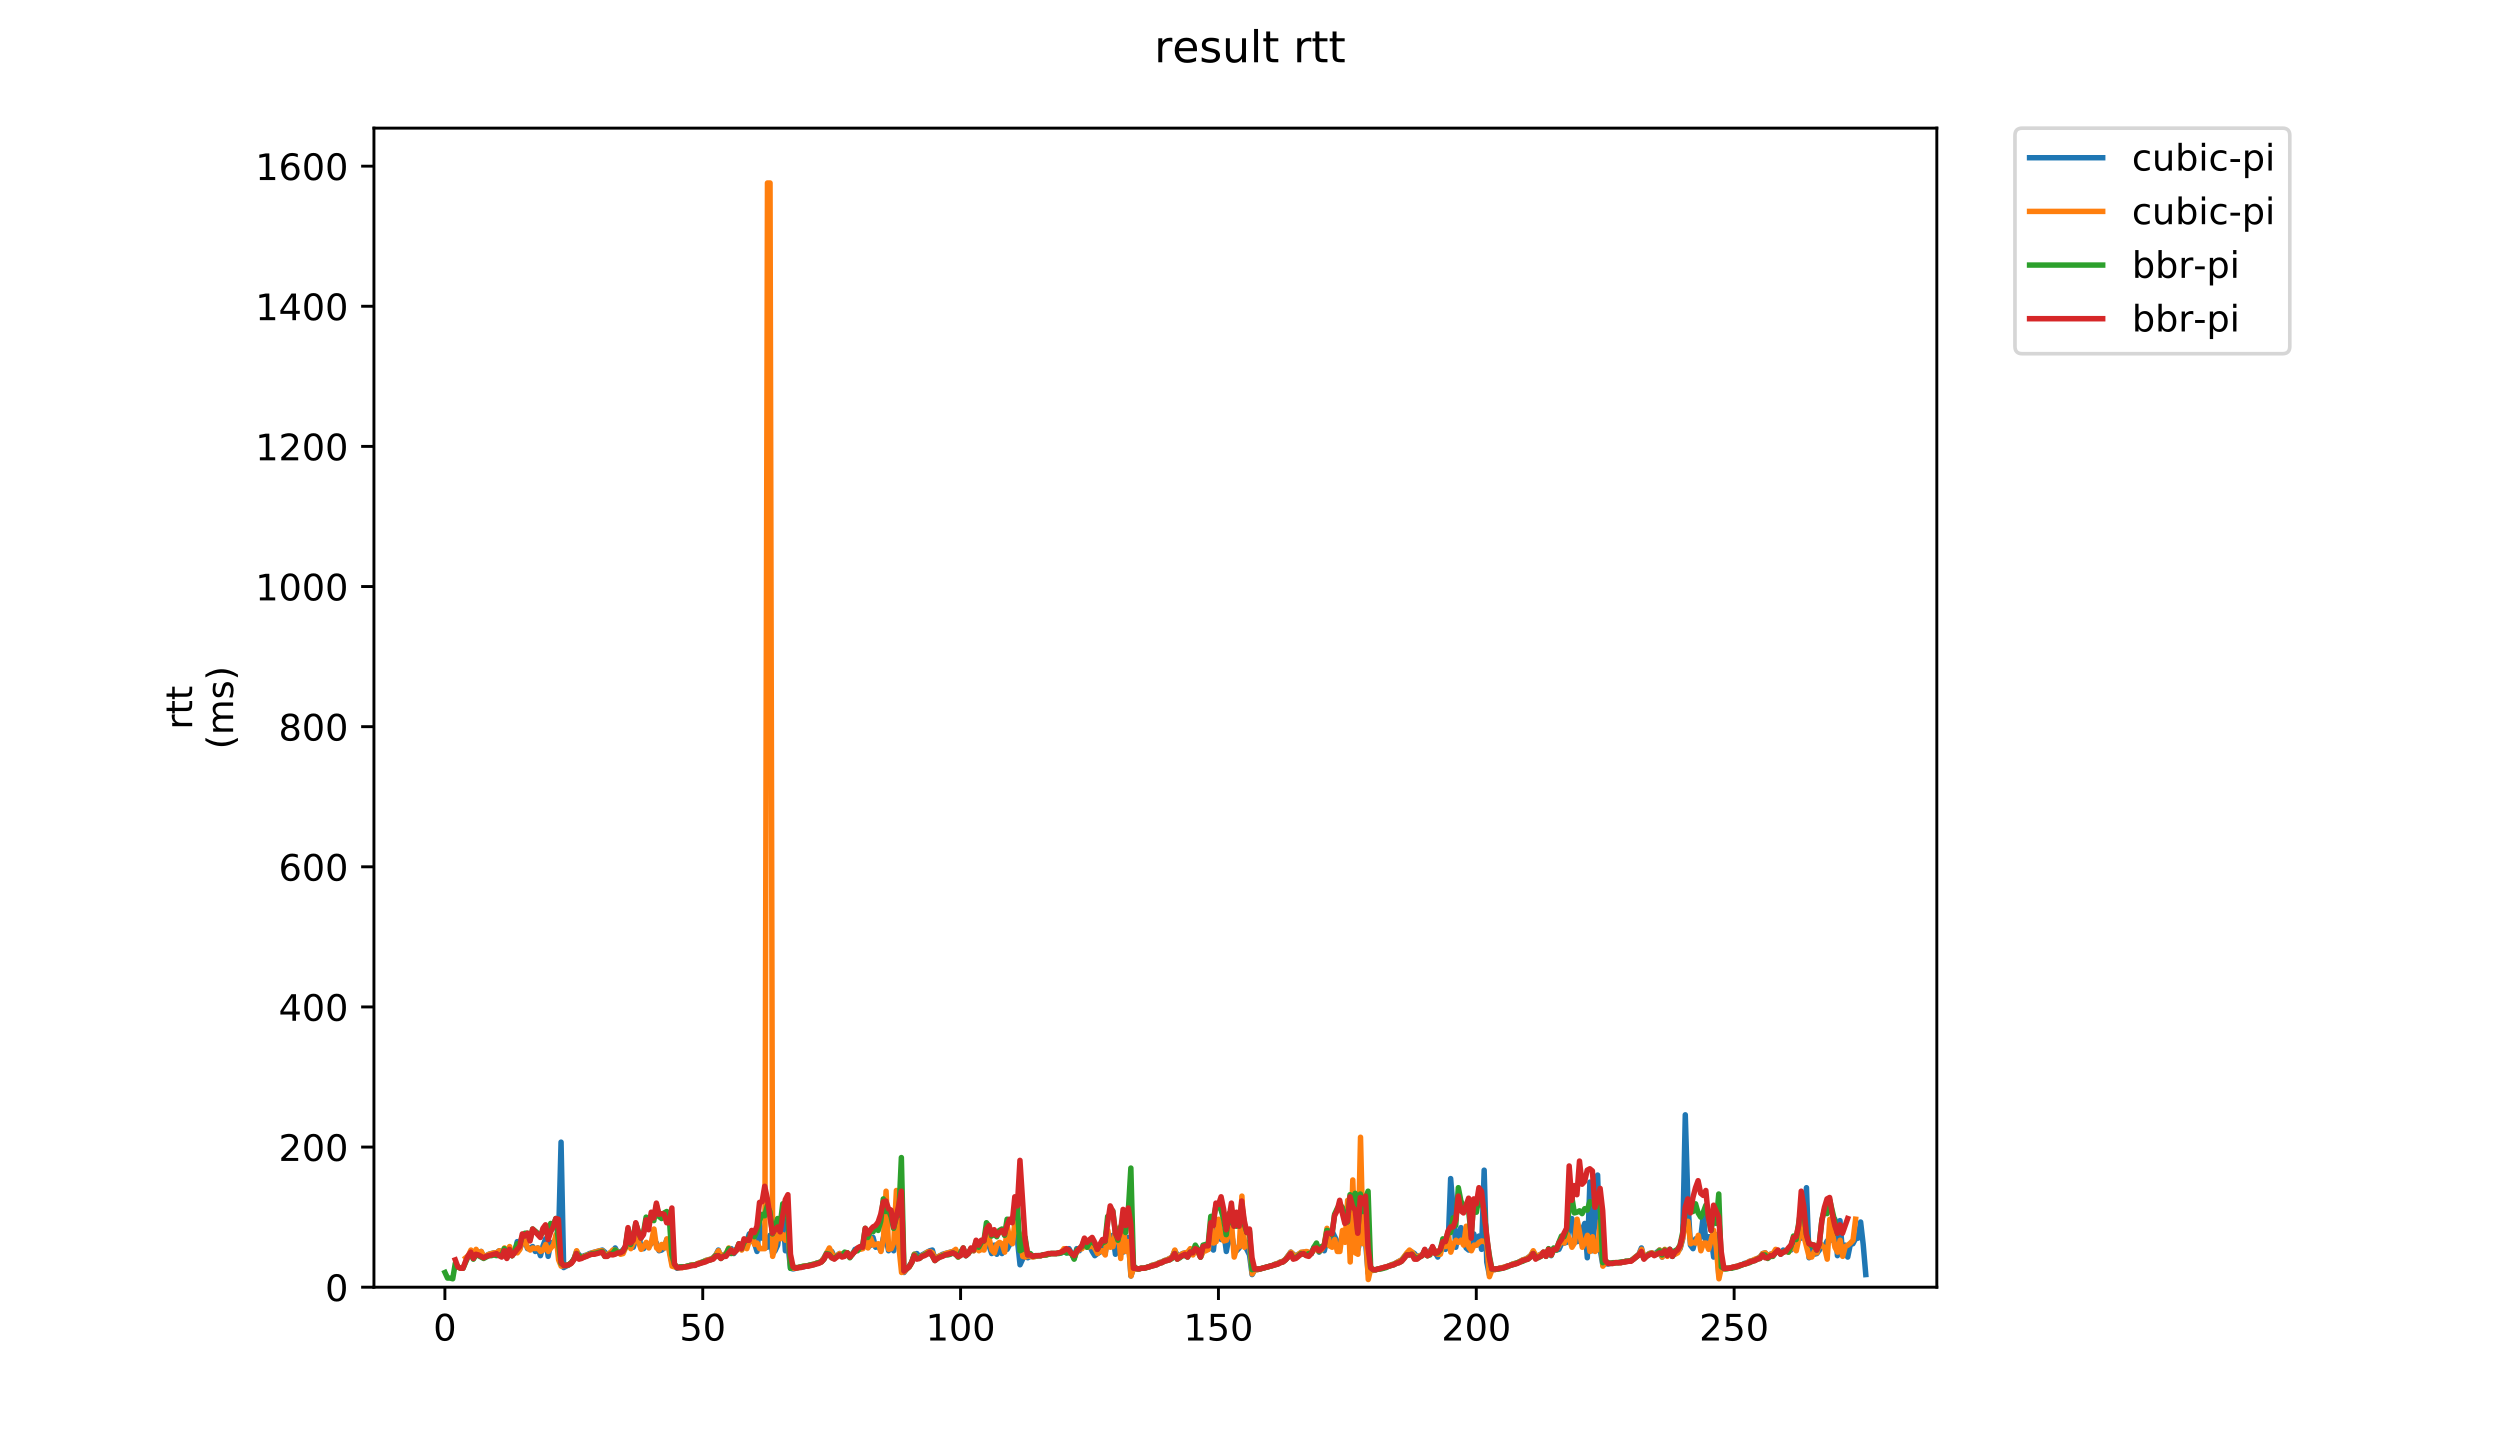 <?xml version="1.0" encoding="utf-8" standalone="no"?>
<!DOCTYPE svg PUBLIC "-//W3C//DTD SVG 1.1//EN"
  "http://www.w3.org/Graphics/SVG/1.1/DTD/svg11.dtd">
<!-- Created with matplotlib (https://matplotlib.org/) -->
<svg height="396pt" version="1.1" viewBox="0 0 684 396" width="684pt" xmlns="http://www.w3.org/2000/svg" xmlns:xlink="http://www.w3.org/1999/xlink">
 <defs>
  <style type="text/css">
*{stroke-linecap:butt;stroke-linejoin:round;}
  </style>
 </defs>
 <g id="figure_1">
  <g id="patch_1">
   <path d="M 0 396 
L 684 396 
L 684 0 
L 0 0 
z
" style="fill:#ffffff;"/>
  </g>
  <g id="axes_1">
   <g id="patch_2">
    <path d="M 102.309 352.174 
L 529.913 352.174 
L 529.913 35.062 
L 102.309 35.062 
z
" style="fill:#ffffff;"/>
   </g>
   <g id="matplotlib.axis_1">
    <g id="xtick_1">
     <g id="line2d_1">
      <defs>
       <path d="M 0 0 
L 0 3.5 
" id="mbb5530db50" style="stroke:#000000;stroke-width:0.8;"/>
      </defs>
      <g>
       <use style="stroke:#000000;stroke-width:0.8;" x="121.722" xlink:href="#mbb5530db50" y="352.174"/>
      </g>
     </g>
     <g id="text_1">
      <!-- 0 -->
      <defs>
       <path d="M 31.781 66.406 
Q 24.172 66.406 20.328 58.906 
Q 16.5 51.422 16.5 36.375 
Q 16.5 21.391 20.328 13.891 
Q 24.172 6.391 31.781 6.391 
Q 39.453 6.391 43.281 13.891 
Q 47.125 21.391 47.125 36.375 
Q 47.125 51.422 43.281 58.906 
Q 39.453 66.406 31.781 66.406 
z
M 31.781 74.219 
Q 44.047 74.219 50.516 64.516 
Q 56.984 54.828 56.984 36.375 
Q 56.984 17.969 50.516 8.266 
Q 44.047 -1.422 31.781 -1.422 
Q 19.531 -1.422 13.062 8.266 
Q 6.594 17.969 6.594 36.375 
Q 6.594 54.828 13.062 64.516 
Q 19.531 74.219 31.781 74.219 
z
" id="DejaVuSans-48"/>
      </defs>
      <g transform="translate(118.54 366.773)scale(0.1 -0.1)">
       <use xlink:href="#DejaVuSans-48"/>
      </g>
     </g>
    </g>
    <g id="xtick_2">
     <g id="line2d_2">
      <g>
       <use style="stroke:#000000;stroke-width:0.8;" x="192.269" xlink:href="#mbb5530db50" y="352.174"/>
      </g>
     </g>
     <g id="text_2">
      <!-- 50 -->
      <defs>
       <path d="M 10.797 72.906 
L 49.516 72.906 
L 49.516 64.594 
L 19.828 64.594 
L 19.828 46.734 
Q 21.969 47.469 24.109 47.828 
Q 26.266 48.188 28.422 48.188 
Q 40.625 48.188 47.75 41.5 
Q 54.891 34.812 54.891 23.391 
Q 54.891 11.625 47.562 5.094 
Q 40.234 -1.422 26.906 -1.422 
Q 22.312 -1.422 17.547 -0.641 
Q 12.797 0.141 7.719 1.703 
L 7.719 11.625 
Q 12.109 9.234 16.797 8.062 
Q 21.484 6.891 26.703 6.891 
Q 35.156 6.891 40.078 11.328 
Q 45.016 15.766 45.016 23.391 
Q 45.016 31 40.078 35.438 
Q 35.156 39.891 26.703 39.891 
Q 22.75 39.891 18.812 39.016 
Q 14.891 38.141 10.797 36.281 
z
" id="DejaVuSans-53"/>
      </defs>
      <g transform="translate(185.907 366.773)scale(0.1 -0.1)">
       <use xlink:href="#DejaVuSans-53"/>
       <use x="63.623" xlink:href="#DejaVuSans-48"/>
      </g>
     </g>
    </g>
    <g id="xtick_3">
     <g id="line2d_3">
      <g>
       <use style="stroke:#000000;stroke-width:0.8;" x="262.817" xlink:href="#mbb5530db50" y="352.174"/>
      </g>
     </g>
     <g id="text_3">
      <!-- 100 -->
      <defs>
       <path d="M 12.406 8.297 
L 28.516 8.297 
L 28.516 63.922 
L 10.984 60.406 
L 10.984 69.391 
L 28.422 72.906 
L 38.281 72.906 
L 38.281 8.297 
L 54.391 8.297 
L 54.391 0 
L 12.406 0 
z
" id="DejaVuSans-49"/>
      </defs>
      <g transform="translate(253.273 366.773)scale(0.1 -0.1)">
       <use xlink:href="#DejaVuSans-49"/>
       <use x="63.623" xlink:href="#DejaVuSans-48"/>
       <use x="127.246" xlink:href="#DejaVuSans-48"/>
      </g>
     </g>
    </g>
    <g id="xtick_4">
     <g id="line2d_4">
      <g>
       <use style="stroke:#000000;stroke-width:0.8;" x="333.364" xlink:href="#mbb5530db50" y="352.174"/>
      </g>
     </g>
     <g id="text_4">
      <!-- 150 -->
      <g transform="translate(323.82 366.773)scale(0.1 -0.1)">
       <use xlink:href="#DejaVuSans-49"/>
       <use x="63.623" xlink:href="#DejaVuSans-53"/>
       <use x="127.246" xlink:href="#DejaVuSans-48"/>
      </g>
     </g>
    </g>
    <g id="xtick_5">
     <g id="line2d_5">
      <g>
       <use style="stroke:#000000;stroke-width:0.8;" x="403.912" xlink:href="#mbb5530db50" y="352.174"/>
      </g>
     </g>
     <g id="text_5">
      <!-- 200 -->
      <defs>
       <path d="M 19.188 8.297 
L 53.609 8.297 
L 53.609 0 
L 7.328 0 
L 7.328 8.297 
Q 12.938 14.109 22.625 23.891 
Q 32.328 33.688 34.812 36.531 
Q 39.547 41.844 41.422 45.531 
Q 43.312 49.219 43.312 52.781 
Q 43.312 58.594 39.234 62.25 
Q 35.156 65.922 28.609 65.922 
Q 23.969 65.922 18.812 64.312 
Q 13.672 62.703 7.812 59.422 
L 7.812 69.391 
Q 13.766 71.781 18.938 73 
Q 24.125 74.219 28.422 74.219 
Q 39.75 74.219 46.484 68.547 
Q 53.219 62.891 53.219 53.422 
Q 53.219 48.922 51.531 44.891 
Q 49.859 40.875 45.406 35.406 
Q 44.188 33.984 37.641 27.219 
Q 31.109 20.453 19.188 8.297 
z
" id="DejaVuSans-50"/>
      </defs>
      <g transform="translate(394.368 366.773)scale(0.1 -0.1)">
       <use xlink:href="#DejaVuSans-50"/>
       <use x="63.623" xlink:href="#DejaVuSans-48"/>
       <use x="127.246" xlink:href="#DejaVuSans-48"/>
      </g>
     </g>
    </g>
    <g id="xtick_6">
     <g id="line2d_6">
      <g>
       <use style="stroke:#000000;stroke-width:0.8;" x="474.459" xlink:href="#mbb5530db50" y="352.174"/>
      </g>
     </g>
     <g id="text_6">
      <!-- 250 -->
      <g transform="translate(464.915 366.773)scale(0.1 -0.1)">
       <use xlink:href="#DejaVuSans-50"/>
       <use x="63.623" xlink:href="#DejaVuSans-53"/>
       <use x="127.246" xlink:href="#DejaVuSans-48"/>
      </g>
     </g>
    </g>
   </g>
   <g id="matplotlib.axis_2">
    <g id="ytick_1">
     <g id="line2d_7">
      <defs>
       <path d="M 0 0 
L -3.5 0 
" id="mdbb4b17135" style="stroke:#000000;stroke-width:0.8;"/>
      </defs>
      <g>
       <use style="stroke:#000000;stroke-width:0.8;" x="102.309" xlink:href="#mdbb4b17135" y="352.174"/>
      </g>
     </g>
     <g id="text_7">
      <!-- 0 -->
      <g transform="translate(88.947 355.973)scale(0.1 -0.1)">
       <use xlink:href="#DejaVuSans-48"/>
      </g>
     </g>
    </g>
    <g id="ytick_2">
     <g id="line2d_8">
      <g>
       <use style="stroke:#000000;stroke-width:0.8;" x="102.309" xlink:href="#mdbb4b17135" y="313.835"/>
      </g>
     </g>
     <g id="text_8">
      <!-- 200 -->
      <g transform="translate(76.222 317.634)scale(0.1 -0.1)">
       <use xlink:href="#DejaVuSans-50"/>
       <use x="63.623" xlink:href="#DejaVuSans-48"/>
       <use x="127.246" xlink:href="#DejaVuSans-48"/>
      </g>
     </g>
    </g>
    <g id="ytick_3">
     <g id="line2d_9">
      <g>
       <use style="stroke:#000000;stroke-width:0.8;" x="102.309" xlink:href="#mdbb4b17135" y="275.496"/>
      </g>
     </g>
     <g id="text_9">
      <!-- 400 -->
      <defs>
       <path d="M 37.797 64.312 
L 12.891 25.391 
L 37.797 25.391 
z
M 35.203 72.906 
L 47.609 72.906 
L 47.609 25.391 
L 58.016 25.391 
L 58.016 17.188 
L 47.609 17.188 
L 47.609 0 
L 37.797 0 
L 37.797 17.188 
L 4.891 17.188 
L 4.891 26.703 
z
" id="DejaVuSans-52"/>
      </defs>
      <g transform="translate(76.222 279.295)scale(0.1 -0.1)">
       <use xlink:href="#DejaVuSans-52"/>
       <use x="63.623" xlink:href="#DejaVuSans-48"/>
       <use x="127.246" xlink:href="#DejaVuSans-48"/>
      </g>
     </g>
    </g>
    <g id="ytick_4">
     <g id="line2d_10">
      <g>
       <use style="stroke:#000000;stroke-width:0.8;" x="102.309" xlink:href="#mdbb4b17135" y="237.157"/>
      </g>
     </g>
     <g id="text_10">
      <!-- 600 -->
      <defs>
       <path d="M 33.016 40.375 
Q 26.375 40.375 22.484 35.828 
Q 18.609 31.297 18.609 23.391 
Q 18.609 15.531 22.484 10.953 
Q 26.375 6.391 33.016 6.391 
Q 39.656 6.391 43.531 10.953 
Q 47.406 15.531 47.406 23.391 
Q 47.406 31.297 43.531 35.828 
Q 39.656 40.375 33.016 40.375 
z
M 52.594 71.297 
L 52.594 62.312 
Q 48.875 64.062 45.094 64.984 
Q 41.312 65.922 37.594 65.922 
Q 27.828 65.922 22.672 59.328 
Q 17.531 52.734 16.797 39.406 
Q 19.672 43.656 24.016 45.922 
Q 28.375 48.188 33.594 48.188 
Q 44.578 48.188 50.953 41.516 
Q 57.328 34.859 57.328 23.391 
Q 57.328 12.156 50.688 5.359 
Q 44.047 -1.422 33.016 -1.422 
Q 20.359 -1.422 13.672 8.266 
Q 6.984 17.969 6.984 36.375 
Q 6.984 53.656 15.188 63.938 
Q 23.391 74.219 37.203 74.219 
Q 40.922 74.219 44.703 73.484 
Q 48.484 72.75 52.594 71.297 
z
" id="DejaVuSans-54"/>
      </defs>
      <g transform="translate(76.222 240.956)scale(0.1 -0.1)">
       <use xlink:href="#DejaVuSans-54"/>
       <use x="63.623" xlink:href="#DejaVuSans-48"/>
       <use x="127.246" xlink:href="#DejaVuSans-48"/>
      </g>
     </g>
    </g>
    <g id="ytick_5">
     <g id="line2d_11">
      <g>
       <use style="stroke:#000000;stroke-width:0.8;" x="102.309" xlink:href="#mdbb4b17135" y="198.818"/>
      </g>
     </g>
     <g id="text_11">
      <!-- 800 -->
      <defs>
       <path d="M 31.781 34.625 
Q 24.75 34.625 20.719 30.859 
Q 16.703 27.094 16.703 20.516 
Q 16.703 13.922 20.719 10.156 
Q 24.75 6.391 31.781 6.391 
Q 38.812 6.391 42.859 10.172 
Q 46.922 13.969 46.922 20.516 
Q 46.922 27.094 42.891 30.859 
Q 38.875 34.625 31.781 34.625 
z
M 21.922 38.812 
Q 15.578 40.375 12.031 44.719 
Q 8.5 49.078 8.5 55.328 
Q 8.5 64.062 14.719 69.141 
Q 20.953 74.219 31.781 74.219 
Q 42.672 74.219 48.875 69.141 
Q 55.078 64.062 55.078 55.328 
Q 55.078 49.078 51.531 44.719 
Q 48 40.375 41.703 38.812 
Q 48.828 37.156 52.797 32.312 
Q 56.781 27.484 56.781 20.516 
Q 56.781 9.906 50.312 4.234 
Q 43.844 -1.422 31.781 -1.422 
Q 19.734 -1.422 13.25 4.234 
Q 6.781 9.906 6.781 20.516 
Q 6.781 27.484 10.781 32.312 
Q 14.797 37.156 21.922 38.812 
z
M 18.312 54.391 
Q 18.312 48.734 21.844 45.562 
Q 25.391 42.391 31.781 42.391 
Q 38.141 42.391 41.719 45.562 
Q 45.312 48.734 45.312 54.391 
Q 45.312 60.062 41.719 63.234 
Q 38.141 66.406 31.781 66.406 
Q 25.391 66.406 21.844 63.234 
Q 18.312 60.062 18.312 54.391 
z
" id="DejaVuSans-56"/>
      </defs>
      <g transform="translate(76.222 202.617)scale(0.1 -0.1)">
       <use xlink:href="#DejaVuSans-56"/>
       <use x="63.623" xlink:href="#DejaVuSans-48"/>
       <use x="127.246" xlink:href="#DejaVuSans-48"/>
      </g>
     </g>
    </g>
    <g id="ytick_6">
     <g id="line2d_12">
      <g>
       <use style="stroke:#000000;stroke-width:0.8;" x="102.309" xlink:href="#mdbb4b17135" y="160.479"/>
      </g>
     </g>
     <g id="text_12">
      <!-- 1000 -->
      <g transform="translate(69.859 164.278)scale(0.1 -0.1)">
       <use xlink:href="#DejaVuSans-49"/>
       <use x="63.623" xlink:href="#DejaVuSans-48"/>
       <use x="127.246" xlink:href="#DejaVuSans-48"/>
       <use x="190.869" xlink:href="#DejaVuSans-48"/>
      </g>
     </g>
    </g>
    <g id="ytick_7">
     <g id="line2d_13">
      <g>
       <use style="stroke:#000000;stroke-width:0.8;" x="102.309" xlink:href="#mdbb4b17135" y="122.14"/>
      </g>
     </g>
     <g id="text_13">
      <!-- 1200 -->
      <g transform="translate(69.859 125.939)scale(0.1 -0.1)">
       <use xlink:href="#DejaVuSans-49"/>
       <use x="63.623" xlink:href="#DejaVuSans-50"/>
       <use x="127.246" xlink:href="#DejaVuSans-48"/>
       <use x="190.869" xlink:href="#DejaVuSans-48"/>
      </g>
     </g>
    </g>
    <g id="ytick_8">
     <g id="line2d_14">
      <g>
       <use style="stroke:#000000;stroke-width:0.8;" x="102.309" xlink:href="#mdbb4b17135" y="83.801"/>
      </g>
     </g>
     <g id="text_14">
      <!-- 1400 -->
      <g transform="translate(69.859 87.6)scale(0.1 -0.1)">
       <use xlink:href="#DejaVuSans-49"/>
       <use x="63.623" xlink:href="#DejaVuSans-52"/>
       <use x="127.246" xlink:href="#DejaVuSans-48"/>
       <use x="190.869" xlink:href="#DejaVuSans-48"/>
      </g>
     </g>
    </g>
    <g id="ytick_9">
     <g id="line2d_15">
      <g>
       <use style="stroke:#000000;stroke-width:0.8;" x="102.309" xlink:href="#mdbb4b17135" y="45.462"/>
      </g>
     </g>
     <g id="text_15">
      <!-- 1600 -->
      <g transform="translate(69.859 49.261)scale(0.1 -0.1)">
       <use xlink:href="#DejaVuSans-49"/>
       <use x="63.623" xlink:href="#DejaVuSans-54"/>
       <use x="127.246" xlink:href="#DejaVuSans-48"/>
       <use x="190.869" xlink:href="#DejaVuSans-48"/>
      </g>
     </g>
    </g>
    <g id="text_16">
     <!-- rtt -->
     <defs>
      <path d="M 41.109 46.297 
Q 39.594 47.172 37.812 47.578 
Q 36.031 48 33.891 48 
Q 26.266 48 22.188 43.047 
Q 18.109 38.094 18.109 28.812 
L 18.109 0 
L 9.078 0 
L 9.078 54.688 
L 18.109 54.688 
L 18.109 46.188 
Q 20.953 51.172 25.484 53.578 
Q 30.031 56 36.531 56 
Q 37.453 56 38.578 55.875 
Q 39.703 55.766 41.062 55.516 
z
" id="DejaVuSans-114"/>
      <path d="M 18.312 70.219 
L 18.312 54.688 
L 36.812 54.688 
L 36.812 47.703 
L 18.312 47.703 
L 18.312 18.016 
Q 18.312 11.328 20.141 9.422 
Q 21.969 7.516 27.594 7.516 
L 36.812 7.516 
L 36.812 0 
L 27.594 0 
Q 17.188 0 13.234 3.875 
Q 9.281 7.766 9.281 18.016 
L 9.281 47.703 
L 2.688 47.703 
L 2.688 54.688 
L 9.281 54.688 
L 9.281 70.219 
z
" id="DejaVuSans-116"/>
     </defs>
     <g transform="translate(52.582 199.594)rotate(-90)scale(0.1 -0.1)">
      <use xlink:href="#DejaVuSans-114"/>
      <use x="41.113" xlink:href="#DejaVuSans-116"/>
      <use x="80.322" xlink:href="#DejaVuSans-116"/>
     </g>
     <!-- (ms) -->
     <defs>
      <path d="M 31 75.875 
Q 24.469 64.656 21.281 53.656 
Q 18.109 42.672 18.109 31.391 
Q 18.109 20.125 21.312 9.062 
Q 24.516 -2 31 -13.188 
L 23.188 -13.188 
Q 15.875 -1.703 12.234 9.375 
Q 8.594 20.453 8.594 31.391 
Q 8.594 42.281 12.203 53.312 
Q 15.828 64.359 23.188 75.875 
z
" id="DejaVuSans-40"/>
      <path d="M 52 44.188 
Q 55.375 50.25 60.062 53.125 
Q 64.75 56 71.094 56 
Q 79.641 56 84.281 50.016 
Q 88.922 44.047 88.922 33.016 
L 88.922 0 
L 79.891 0 
L 79.891 32.719 
Q 79.891 40.578 77.094 44.375 
Q 74.312 48.188 68.609 48.188 
Q 61.625 48.188 57.562 43.547 
Q 53.516 38.922 53.516 30.906 
L 53.516 0 
L 44.484 0 
L 44.484 32.719 
Q 44.484 40.625 41.703 44.406 
Q 38.922 48.188 33.109 48.188 
Q 26.219 48.188 22.156 43.531 
Q 18.109 38.875 18.109 30.906 
L 18.109 0 
L 9.078 0 
L 9.078 54.688 
L 18.109 54.688 
L 18.109 46.188 
Q 21.188 51.219 25.484 53.609 
Q 29.781 56 35.688 56 
Q 41.656 56 45.828 52.969 
Q 50 49.953 52 44.188 
z
" id="DejaVuSans-109"/>
      <path d="M 44.281 53.078 
L 44.281 44.578 
Q 40.484 46.531 36.375 47.5 
Q 32.281 48.484 27.875 48.484 
Q 21.188 48.484 17.844 46.438 
Q 14.5 44.391 14.5 40.281 
Q 14.5 37.156 16.891 35.375 
Q 19.281 33.594 26.516 31.984 
L 29.594 31.297 
Q 39.156 29.25 43.188 25.516 
Q 47.219 21.781 47.219 15.094 
Q 47.219 7.469 41.188 3.016 
Q 35.156 -1.422 24.609 -1.422 
Q 20.219 -1.422 15.453 -0.562 
Q 10.688 0.297 5.422 2 
L 5.422 11.281 
Q 10.406 8.688 15.234 7.391 
Q 20.062 6.109 24.812 6.109 
Q 31.156 6.109 34.562 8.281 
Q 37.984 10.453 37.984 14.406 
Q 37.984 18.062 35.516 20.016 
Q 33.062 21.969 24.703 23.781 
L 21.578 24.516 
Q 13.234 26.266 9.516 29.906 
Q 5.812 33.547 5.812 39.891 
Q 5.812 47.609 11.281 51.797 
Q 16.75 56 26.812 56 
Q 31.781 56 36.172 55.266 
Q 40.578 54.547 44.281 53.078 
z
" id="DejaVuSans-115"/>
      <path d="M 8.016 75.875 
L 15.828 75.875 
Q 23.141 64.359 26.781 53.312 
Q 30.422 42.281 30.422 31.391 
Q 30.422 20.453 26.781 9.375 
Q 23.141 -1.703 15.828 -13.188 
L 8.016 -13.188 
Q 14.5 -2 17.703 9.062 
Q 20.906 20.125 20.906 31.391 
Q 20.906 42.672 17.703 53.656 
Q 14.5 64.656 8.016 75.875 
z
" id="DejaVuSans-41"/>
     </defs>
     <g transform="translate(63.779 204.995)rotate(-90)scale(0.1 -0.1)">
      <use xlink:href="#DejaVuSans-40"/>
      <use x="39.014" xlink:href="#DejaVuSans-109"/>
      <use x="136.426" xlink:href="#DejaVuSans-115"/>
      <use x="188.525" xlink:href="#DejaVuSans-41"/>
     </g>
    </g>
   </g>
   <g id="line2d_16">
    <path clip-path="url(#pcac7760ddf)" d="M 130.225 342.589 
L 130.931 343.164 
L 131.636 342.398 
L 132.342 343.931 
L 133.753 343.164 
L 135.164 342.781 
L 135.869 342.781 
L 136.575 342.206 
L 137.28 343.548 
L 137.986 341.823 
L 138.691 344.123 
L 139.397 341.823 
L 140.102 343.548 
L 140.808 342.589 
L 141.513 339.714 
L 142.218 341.631 
L 142.924 339.906 
L 143.629 339.522 
L 144.335 341.631 
L 145.04 341.439 
L 145.746 341.056 
L 146.451 342.398 
L 147.157 341.439 
L 147.862 343.548 
L 148.568 340.864 
L 149.273 338.947 
L 149.979 343.74 
L 150.684 339.906 
L 151.39 340.481 
L 152.095 339.139 
L 152.801 339.139 
L 153.506 312.493 
L 154.212 346.807 
L 155.623 346.04 
L 156.328 345.465 
L 157.033 344.506 
L 157.739 342.398 
L 158.444 343.356 
L 159.15 343.931 
L 159.855 343.548 
L 160.561 343.356 
L 161.266 342.973 
L 164.794 342.014 
L 165.499 342.589 
L 166.205 343.356 
L 166.91 342.781 
L 167.616 342.589 
L 168.321 341.439 
L 169.027 342.781 
L 169.732 342.589 
L 170.437 342.014 
L 171.143 341.056 
L 171.848 337.222 
L 172.554 340.481 
L 173.259 341.248 
L 173.965 338.947 
L 174.67 337.03 
L 175.376 341.439 
L 176.081 341.631 
L 176.787 340.672 
L 177.492 340.672 
L 178.198 340.289 
L 178.903 339.522 
L 179.609 340.097 
L 180.314 342.206 
L 181.02 342.014 
L 181.725 341.439 
L 182.431 339.139 
L 183.136 341.823 
L 183.842 345.465 
L 184.547 346.04 
L 185.252 346.998 
L 186.663 346.615 
L 187.369 346.615 
L 189.485 346.04 
L 190.191 346.04 
L 190.896 345.848 
L 191.602 345.465 
L 192.307 345.273 
L 193.013 344.89 
L 194.424 344.506 
L 195.129 344.123 
L 195.835 343.356 
L 196.54 342.014 
L 197.246 343.931 
L 197.951 343.356 
L 199.362 342.589 
L 200.067 341.631 
L 200.773 342.973 
L 201.478 341.823 
L 202.184 341.056 
L 202.889 341.823 
L 203.595 340.481 
L 204.3 339.714 
L 205.006 337.605 
L 205.711 339.522 
L 206.417 340.097 
L 207.122 342.398 
L 207.828 334.538 
L 208.533 338.756 
L 209.239 338.372 
L 209.944 341.248 
L 210.65 337.989 
L 211.355 342.973 
L 212.061 342.206 
L 212.766 340.672 
L 213.471 335.688 
L 214.177 331.854 
L 214.882 342.206 
L 215.588 340.672 
L 216.293 346.998 
L 216.999 347.19 
L 219.115 346.615 
L 219.821 346.615 
L 224.054 345.465 
L 224.759 345.081 
L 225.465 344.123 
L 226.17 342.781 
L 226.875 342.781 
L 227.581 342.398 
L 228.286 343.931 
L 228.992 343.548 
L 229.697 342.973 
L 230.403 343.164 
L 231.108 342.781 
L 231.814 342.781 
L 232.519 343.356 
L 233.225 343.164 
L 233.93 341.823 
L 235.341 341.439 
L 236.047 340.864 
L 236.752 338.756 
L 237.458 341.248 
L 238.163 340.672 
L 238.869 338.564 
L 239.574 341.248 
L 240.28 340.481 
L 240.985 342.206 
L 241.69 338.564 
L 242.396 338.564 
L 243.101 342.206 
L 243.807 341.248 
L 244.512 342.206 
L 245.218 338.756 
L 245.923 336.647 
L 246.629 345.848 
L 247.334 348.149 
L 248.04 347.19 
L 248.745 346.423 
L 249.451 345.273 
L 250.156 343.164 
L 250.862 342.973 
L 251.567 343.931 
L 252.273 343.356 
L 254.389 342.206 
L 255.094 342.014 
L 255.8 344.506 
L 256.505 343.931 
L 257.916 343.164 
L 260.738 342.398 
L 261.444 342.398 
L 262.149 342.973 
L 262.855 342.398 
L 263.56 342.014 
L 264.266 343.548 
L 264.971 342.589 
L 265.677 342.014 
L 266.382 342.206 
L 267.088 340.481 
L 267.793 341.056 
L 268.499 340.864 
L 269.204 341.248 
L 269.909 337.222 
L 270.615 340.864 
L 271.32 342.973 
L 272.026 340.672 
L 272.731 343.164 
L 273.437 340.097 
L 274.142 342.973 
L 274.848 340.672 
L 275.553 341.823 
L 276.259 340.481 
L 276.964 339.906 
L 277.67 337.989 
L 278.375 339.331 
L 279.081 346.04 
L 279.786 344.506 
L 280.492 342.398 
L 281.197 344.123 
L 281.903 343.74 
L 283.313 343.74 
L 284.019 343.548 
L 284.724 343.548 
L 285.43 343.356 
L 286.135 343.356 
L 287.546 342.973 
L 288.957 342.973 
L 289.663 342.781 
L 290.368 342.781 
L 291.074 342.206 
L 291.779 342.781 
L 292.485 341.631 
L 293.896 344.315 
L 294.601 341.631 
L 295.307 342.206 
L 296.012 340.864 
L 296.718 340.481 
L 297.423 339.714 
L 298.128 340.864 
L 298.834 342.398 
L 299.539 343.548 
L 300.245 342.973 
L 300.95 342.589 
L 301.656 341.248 
L 302.361 342.973 
L 303.067 338.947 
L 303.772 340.481 
L 304.478 337.989 
L 305.183 343.164 
L 305.889 341.631 
L 306.594 342.781 
L 307.3 342.589 
L 308.005 341.248 
L 308.711 338.564 
L 309.416 349.107 
L 310.122 346.998 
L 310.827 347.19 
L 311.532 347.19 
L 312.238 346.998 
L 312.943 346.998 
L 314.354 346.615 
L 315.06 346.232 
L 316.471 345.848 
L 317.176 345.465 
L 317.882 345.273 
L 318.587 344.89 
L 319.293 344.698 
L 320.704 343.931 
L 321.409 342.206 
L 322.115 343.356 
L 322.82 343.548 
L 323.526 342.973 
L 324.231 342.781 
L 324.937 342.973 
L 325.642 342.014 
L 326.347 343.164 
L 327.053 342.014 
L 327.758 342.398 
L 328.464 343.931 
L 329.169 342.014 
L 329.875 341.439 
L 330.58 341.823 
L 331.286 335.113 
L 331.991 342.014 
L 332.697 335.305 
L 333.402 338.564 
L 334.108 339.139 
L 334.813 336.839 
L 335.519 342.398 
L 336.224 338.564 
L 336.93 337.414 
L 337.635 341.439 
L 338.341 342.206 
L 339.046 341.439 
L 339.751 335.113 
L 340.457 340.481 
L 341.868 343.356 
L 342.573 348.724 
L 343.279 347.382 
L 343.984 347.382 
L 348.217 346.232 
L 348.923 345.848 
L 349.628 345.657 
L 350.334 345.273 
L 351.039 345.081 
L 351.745 344.506 
L 353.156 342.589 
L 354.566 343.74 
L 355.272 343.164 
L 355.977 342.781 
L 356.683 342.589 
L 357.388 343.164 
L 358.094 342.781 
L 358.799 342.973 
L 359.505 341.248 
L 360.21 341.439 
L 360.916 342.589 
L 361.621 341.248 
L 362.327 342.206 
L 363.032 339.331 
L 363.738 340.097 
L 364.443 336.839 
L 365.854 339.714 
L 366.56 340.481 
L 367.265 338.756 
L 367.97 339.331 
L 369.381 337.797 
L 370.792 337.797 
L 371.498 342.014 
L 372.203 339.139 
L 372.909 338.372 
L 373.614 339.714 
L 374.32 348.34 
L 375.025 346.998 
L 375.731 347.573 
L 379.964 346.423 
L 380.669 346.04 
L 381.375 345.848 
L 383.491 344.698 
L 384.196 343.931 
L 384.902 342.973 
L 385.607 342.973 
L 386.313 342.589 
L 387.018 342.973 
L 387.724 343.931 
L 388.429 343.548 
L 389.135 343.356 
L 389.84 342.014 
L 390.546 343.548 
L 391.251 342.206 
L 391.957 341.439 
L 393.368 343.931 
L 394.779 340.289 
L 395.484 341.823 
L 396.189 340.864 
L 396.895 322.461 
L 397.6 331.088 
L 398.306 341.248 
L 399.011 337.414 
L 399.717 335.88 
L 400.422 338.947 
L 401.128 341.439 
L 401.833 342.014 
L 402.539 341.248 
L 403.244 337.605 
L 403.95 340.672 
L 404.655 338.18 
L 405.361 341.823 
L 406.066 320.161 
L 406.772 345.273 
L 407.477 348.724 
L 408.183 347.19 
L 408.888 347.382 
L 410.299 346.998 
L 411.004 346.998 
L 411.71 346.615 
L 413.121 346.232 
L 413.826 345.848 
L 415.237 345.465 
L 416.648 344.698 
L 417.354 344.506 
L 418.059 344.123 
L 418.765 343.548 
L 419.47 342.589 
L 420.176 343.548 
L 420.881 343.548 
L 421.587 343.164 
L 422.292 342.589 
L 422.998 342.973 
L 423.703 342.014 
L 424.408 343.548 
L 425.114 341.823 
L 425.819 342.014 
L 426.525 341.823 
L 427.23 340.289 
L 428.641 339.906 
L 429.347 335.497 
L 430.052 333.388 
L 430.758 338.372 
L 431.463 339.714 
L 432.169 339.522 
L 432.874 336.647 
L 433.58 334.73 
L 434.285 344.123 
L 434.991 323.42 
L 435.696 342.206 
L 437.107 321.503 
L 437.813 341.823 
L 438.518 346.04 
L 439.223 345.657 
L 439.929 345.848 
L 440.634 345.657 
L 441.34 345.657 
L 442.045 345.465 
L 443.456 345.465 
L 444.867 345.081 
L 445.573 345.081 
L 446.278 344.89 
L 448.395 343.164 
L 449.1 341.439 
L 449.806 344.315 
L 450.511 343.548 
L 451.217 342.973 
L 451.922 342.781 
L 452.627 343.164 
L 454.038 342.014 
L 454.744 343.931 
L 455.449 342.781 
L 456.155 343.356 
L 456.86 341.823 
L 457.566 343.74 
L 458.271 342.973 
L 458.977 342.398 
L 459.682 341.631 
L 460.388 338.947 
L 461.093 305.017 
L 461.799 328.404 
L 462.504 340.672 
L 463.21 341.631 
L 463.915 338.947 
L 465.326 338.564 
L 466.032 332.43 
L 466.737 339.906 
L 467.442 338.372 
L 468.148 338.372 
L 468.853 343.931 
L 469.559 337.797 
L 470.264 348.915 
L 470.97 346.807 
L 471.675 347.19 
L 472.381 346.998 
L 473.086 346.998 
L 476.614 346.04 
L 477.319 345.657 
L 478.025 345.465 
L 478.73 345.081 
L 480.141 344.698 
L 481.552 343.931 
L 482.257 342.973 
L 482.963 342.781 
L 483.668 343.74 
L 484.374 343.164 
L 485.079 342.973 
L 485.785 342.589 
L 486.49 342.398 
L 487.196 343.164 
L 487.901 342.014 
L 488.607 342.398 
L 489.312 342.014 
L 490.018 342.014 
L 490.723 340.097 
L 491.429 341.248 
L 492.134 337.414 
L 492.84 338.756 
L 493.545 335.88 
L 494.251 324.953 
L 494.956 344.123 
L 495.661 340.864 
L 496.367 343.164 
L 497.072 342.973 
L 497.778 342.014 
L 498.483 340.864 
L 499.189 341.056 
L 499.894 339.522 
L 500.6 339.139 
L 501.305 339.331 
L 502.011 333.58 
L 502.716 343.548 
L 503.422 333.963 
L 504.127 343.164 
L 504.833 340.672 
L 505.538 343.931 
L 506.244 340.481 
L 506.949 340.289 
L 507.655 338.947 
L 508.36 338.756 
L 509.065 334.347 
L 509.771 340.481 
L 510.476 348.724 
L 510.476 348.724 
" style="fill:none;stroke:#1f77b4;stroke-linecap:square;stroke-width:1.5;"/>
   </g>
   <g id="line2d_17">
    <path clip-path="url(#pcac7760ddf)" d="M 127.437 344.123 
L 128.143 343.548 
L 128.848 342.014 
L 129.554 344.315 
L 130.259 341.823 
L 130.965 343.164 
L 131.67 342.398 
L 132.376 343.931 
L 133.787 343.164 
L 135.198 342.781 
L 135.903 342.781 
L 136.609 342.206 
L 137.314 343.548 
L 138.02 341.439 
L 138.725 343.931 
L 139.43 341.056 
L 140.136 343.548 
L 140.841 342.398 
L 141.547 342.781 
L 142.252 341.823 
L 142.958 338.756 
L 143.663 339.714 
L 144.369 341.439 
L 145.074 342.014 
L 145.78 341.439 
L 146.485 341.631 
L 147.191 341.439 
L 147.896 342.398 
L 148.602 342.014 
L 149.307 340.481 
L 150.013 342.398 
L 150.718 341.439 
L 151.424 340.672 
L 152.129 337.797 
L 152.834 344.698 
L 153.54 346.423 
L 154.245 346.232 
L 154.951 346.232 
L 155.656 346.04 
L 156.362 345.465 
L 157.067 344.506 
L 157.773 342.206 
L 158.478 344.315 
L 159.184 343.931 
L 159.889 343.74 
L 160.595 343.356 
L 161.3 343.164 
L 162.006 342.781 
L 164.122 342.206 
L 164.828 342.206 
L 165.533 343.548 
L 166.944 342.781 
L 167.649 342.014 
L 168.355 342.014 
L 169.766 343.164 
L 170.471 342.973 
L 171.882 339.714 
L 172.588 341.631 
L 173.293 340.097 
L 173.999 337.797 
L 175.41 341.823 
L 176.115 341.056 
L 176.821 339.906 
L 177.526 341.439 
L 178.232 339.714 
L 178.937 336.263 
L 179.643 341.439 
L 180.348 342.014 
L 181.053 340.481 
L 181.759 341.439 
L 182.464 338.947 
L 183.875 346.423 
L 185.286 346.807 
L 186.697 346.807 
L 189.519 346.04 
L 190.225 346.04 
L 190.93 345.657 
L 192.341 345.273 
L 193.047 344.89 
L 194.457 344.506 
L 195.163 344.123 
L 195.868 343.356 
L 196.574 342.206 
L 197.279 343.931 
L 197.985 343.356 
L 198.69 342.973 
L 199.396 341.439 
L 200.101 342.206 
L 200.807 342.206 
L 201.512 342.014 
L 202.218 341.248 
L 202.923 342.014 
L 203.629 340.864 
L 204.334 341.631 
L 205.04 339.331 
L 205.745 337.414 
L 206.451 340.481 
L 207.156 340.097 
L 207.862 341.631 
L 209.272 341.631 
L 209.978 50.063 
L 210.683 50.063 
L 211.389 343.74 
L 212.094 341.056 
L 212.8 336.839 
L 213.505 338.947 
L 214.211 337.797 
L 214.916 339.331 
L 215.622 337.222 
L 216.327 346.423 
L 217.033 346.998 
L 217.738 346.998 
L 219.855 346.423 
L 220.56 346.423 
L 224.087 345.465 
L 224.793 345.081 
L 225.498 344.123 
L 226.909 341.439 
L 227.615 342.973 
L 228.32 343.931 
L 229.026 343.548 
L 229.731 342.973 
L 230.437 343.164 
L 231.848 342.781 
L 232.553 343.931 
L 233.259 342.973 
L 234.67 341.823 
L 235.375 341.823 
L 236.081 341.631 
L 236.786 338.18 
L 237.491 341.439 
L 238.197 338.756 
L 238.902 340.672 
L 240.313 340.289 
L 241.019 342.398 
L 241.724 338.756 
L 242.43 325.912 
L 243.135 341.823 
L 243.841 341.631 
L 244.546 339.906 
L 245.252 325.72 
L 245.957 341.248 
L 246.663 348.149 
L 247.368 347.957 
L 248.074 347.19 
L 248.779 346.615 
L 249.485 345.273 
L 250.19 343.164 
L 250.895 344.123 
L 251.601 344.123 
L 252.306 343.548 
L 253.012 343.164 
L 253.717 342.589 
L 254.423 342.398 
L 255.128 342.781 
L 255.834 344.506 
L 256.539 343.931 
L 257.245 343.548 
L 257.95 343.356 
L 258.656 342.973 
L 260.772 342.398 
L 261.478 341.823 
L 262.183 343.931 
L 262.889 342.973 
L 263.594 342.206 
L 264.3 343.356 
L 265.005 342.781 
L 265.71 342.014 
L 266.416 342.206 
L 267.121 340.672 
L 267.827 342.206 
L 268.532 341.823 
L 269.238 342.014 
L 269.943 337.989 
L 270.649 338.947 
L 271.354 342.014 
L 272.06 342.781 
L 272.765 340.481 
L 273.471 339.906 
L 274.176 340.289 
L 274.882 342.589 
L 275.587 335.497 
L 276.293 339.331 
L 276.998 340.289 
L 277.704 334.155 
L 278.409 336.455 
L 279.114 337.989 
L 279.82 343.74 
L 280.525 343.931 
L 281.231 343.548 
L 282.642 343.931 
L 284.053 343.548 
L 284.758 343.548 
L 285.464 343.356 
L 286.169 343.356 
L 287.58 342.973 
L 288.991 342.973 
L 290.402 342.589 
L 291.108 341.631 
L 291.813 342.014 
L 292.519 342.589 
L 293.224 342.973 
L 293.929 344.123 
L 294.635 342.398 
L 295.34 341.823 
L 296.046 341.631 
L 296.751 340.289 
L 297.457 341.248 
L 298.868 340.864 
L 299.573 341.631 
L 300.279 342.973 
L 300.984 342.206 
L 301.69 342.206 
L 302.395 343.356 
L 303.101 336.647 
L 303.806 341.248 
L 304.512 341.056 
L 305.217 337.03 
L 305.923 336.072 
L 306.628 344.315 
L 307.333 335.688 
L 308.039 342.398 
L 308.744 339.714 
L 309.45 349.107 
L 310.155 346.807 
L 310.861 347.19 
L 311.566 347.19 
L 312.272 346.998 
L 312.977 346.998 
L 314.388 346.615 
L 315.094 346.232 
L 316.505 345.848 
L 317.21 345.465 
L 317.916 345.273 
L 318.621 344.89 
L 319.327 344.698 
L 320.738 343.931 
L 321.443 342.014 
L 322.148 344.315 
L 322.854 343.548 
L 323.559 342.973 
L 324.97 342.589 
L 325.676 341.631 
L 326.381 343.356 
L 327.087 341.439 
L 328.498 343.931 
L 329.203 342.398 
L 329.909 342.206 
L 330.614 341.823 
L 331.32 334.73 
L 332.025 340.097 
L 332.731 339.714 
L 333.436 333.58 
L 334.142 338.372 
L 334.847 339.522 
L 335.552 339.331 
L 336.258 337.414 
L 336.963 334.922 
L 337.669 343.931 
L 338.374 341.439 
L 339.08 341.056 
L 339.785 327.254 
L 340.491 341.248 
L 341.196 339.906 
L 341.902 340.481 
L 342.607 348.532 
L 343.313 347.382 
L 344.018 347.382 
L 348.251 346.232 
L 348.957 345.848 
L 349.662 345.657 
L 350.367 345.273 
L 351.073 345.081 
L 351.778 344.506 
L 353.189 342.589 
L 353.895 343.356 
L 354.6 343.74 
L 356.011 342.589 
L 356.717 342.589 
L 357.422 342.398 
L 358.833 342.781 
L 359.539 341.631 
L 360.95 342.398 
L 361.655 341.823 
L 362.361 340.289 
L 363.066 336.072 
L 363.771 340.864 
L 364.477 341.248 
L 365.182 339.139 
L 365.888 342.398 
L 366.593 342.398 
L 367.299 336.647 
L 368.004 339.906 
L 368.71 328.404 
L 369.415 345.273 
L 370.121 322.845 
L 370.826 342.781 
L 371.532 343.164 
L 372.237 311.151 
L 372.943 340.289 
L 373.648 336.839 
L 374.354 350.066 
L 375.059 346.998 
L 375.765 347.573 
L 379.997 346.423 
L 380.703 346.04 
L 381.408 345.848 
L 383.525 344.698 
L 384.936 342.781 
L 385.641 342.014 
L 386.347 342.589 
L 387.052 343.548 
L 387.758 343.931 
L 388.463 343.548 
L 389.169 343.356 
L 389.874 342.206 
L 390.58 343.548 
L 391.99 341.439 
L 392.696 342.398 
L 393.401 343.164 
L 394.107 343.164 
L 394.812 340.097 
L 395.518 341.056 
L 396.223 337.414 
L 396.929 342.589 
L 397.634 340.481 
L 398.34 339.331 
L 399.045 339.906 
L 399.751 339.331 
L 400.456 340.672 
L 401.162 335.497 
L 401.867 341.248 
L 402.573 342.206 
L 403.278 340.672 
L 403.984 340.672 
L 404.689 339.906 
L 405.395 339.522 
L 406.1 339.714 
L 406.805 340.097 
L 407.511 349.299 
L 408.216 347.382 
L 408.922 347.382 
L 413.155 346.232 
L 413.86 345.848 
L 415.271 345.465 
L 416.682 344.698 
L 417.388 344.506 
L 418.093 344.123 
L 418.799 343.548 
L 419.504 342.206 
L 420.209 343.548 
L 420.915 343.548 
L 421.62 343.164 
L 422.326 342.589 
L 423.031 342.781 
L 423.737 341.823 
L 424.442 343.356 
L 425.148 341.823 
L 425.853 341.823 
L 426.559 340.672 
L 427.264 338.756 
L 427.97 340.097 
L 428.675 337.414 
L 429.381 338.947 
L 430.086 341.248 
L 430.792 340.097 
L 431.497 333.58 
L 432.908 341.248 
L 433.614 339.906 
L 434.319 337.989 
L 435.024 342.398 
L 435.73 338.372 
L 436.435 342.398 
L 437.141 341.823 
L 437.846 333.963 
L 438.552 346.423 
L 439.257 345.465 
L 439.963 345.657 
L 441.374 345.657 
L 442.079 345.465 
L 443.49 345.465 
L 444.901 345.081 
L 445.607 345.081 
L 446.312 344.89 
L 448.428 343.164 
L 449.134 341.823 
L 449.839 344.123 
L 451.25 342.973 
L 451.956 342.781 
L 452.661 343.164 
L 453.367 342.973 
L 454.072 342.014 
L 454.778 343.931 
L 455.483 341.823 
L 456.189 343.74 
L 456.894 342.014 
L 457.6 343.164 
L 458.305 343.164 
L 459.011 342.781 
L 459.716 341.248 
L 460.422 338.564 
L 461.127 334.155 
L 461.833 334.155 
L 462.538 340.289 
L 463.243 339.906 
L 463.949 340.097 
L 464.654 337.989 
L 465.36 342.206 
L 466.065 340.097 
L 466.771 340.097 
L 467.476 341.823 
L 468.887 336.647 
L 469.593 341.439 
L 470.298 349.874 
L 471.004 346.615 
L 471.709 347.19 
L 472.415 346.998 
L 473.12 346.998 
L 477.353 345.848 
L 478.764 345.081 
L 479.469 344.89 
L 480.175 344.506 
L 480.88 344.315 
L 481.586 343.931 
L 482.291 342.973 
L 482.997 342.781 
L 483.702 343.74 
L 484.408 343.164 
L 485.113 342.973 
L 485.819 341.823 
L 486.524 342.206 
L 487.23 342.973 
L 488.641 342.206 
L 489.346 342.589 
L 490.052 341.439 
L 490.757 341.248 
L 491.462 342.206 
L 492.168 338.756 
L 492.873 332.238 
L 493.579 338.372 
L 494.99 343.931 
L 495.695 343.931 
L 496.401 342.398 
L 497.106 342.781 
L 497.812 339.906 
L 498.517 340.864 
L 499.223 341.439 
L 499.928 344.506 
L 500.634 333.58 
L 502.045 341.248 
L 502.75 342.589 
L 503.456 339.331 
L 504.161 343.74 
L 504.866 341.056 
L 505.572 340.672 
L 506.277 340.097 
L 506.983 339.331 
L 507.688 333.58 
L 507.688 333.58 
" style="fill:none;stroke:#ff7f0e;stroke-linecap:square;stroke-width:1.5;"/>
   </g>
   <g id="line2d_18">
    <path clip-path="url(#pcac7760ddf)" d="M 121.746 348.149 
L 122.451 349.682 
L 123.157 349.682 
L 123.862 349.874 
L 124.568 345.657 
L 125.273 346.615 
L 125.978 346.998 
L 126.684 346.998 
L 128.095 343.74 
L 128.8 343.164 
L 129.506 344.506 
L 130.211 343.356 
L 130.917 343.548 
L 132.328 344.315 
L 133.739 343.548 
L 134.444 343.548 
L 135.15 343.356 
L 135.855 343.548 
L 136.561 343.356 
L 137.266 343.548 
L 137.972 341.631 
L 138.677 343.931 
L 139.382 342.589 
L 140.088 343.548 
L 140.793 342.206 
L 141.499 340.289 
L 142.204 340.481 
L 142.91 338.18 
L 143.615 337.414 
L 144.321 337.414 
L 145.026 339.139 
L 145.732 336.263 
L 147.143 337.414 
L 147.848 338.18 
L 149.259 335.688 
L 149.965 338.372 
L 150.67 334.73 
L 151.376 335.305 
L 152.081 333.388 
L 153.492 345.657 
L 154.197 346.04 
L 154.903 346.232 
L 155.608 346.04 
L 156.314 345.465 
L 157.019 344.506 
L 157.725 342.973 
L 159.136 344.123 
L 159.841 343.931 
L 160.547 343.548 
L 161.252 343.356 
L 161.958 342.973 
L 162.663 342.973 
L 164.78 342.398 
L 165.485 343.74 
L 166.191 343.548 
L 166.896 343.164 
L 167.601 342.973 
L 168.307 342.014 
L 169.012 342.781 
L 169.718 342.589 
L 170.423 342.206 
L 171.129 341.248 
L 171.834 336.263 
L 172.54 340.481 
L 173.245 338.372 
L 173.951 334.73 
L 174.656 337.03 
L 175.362 338.756 
L 176.067 337.222 
L 176.773 333.005 
L 177.478 334.922 
L 178.184 333.196 
L 178.889 333.963 
L 179.595 329.746 
L 180.3 332.813 
L 181.006 333.388 
L 181.711 331.854 
L 182.416 331.471 
L 183.122 333.388 
L 183.827 343.356 
L 184.533 345.848 
L 185.238 346.807 
L 185.944 346.615 
L 187.355 346.615 
L 188.766 346.232 
L 189.471 346.232 
L 191.588 345.657 
L 192.293 345.273 
L 194.41 344.698 
L 195.115 344.315 
L 195.82 343.548 
L 196.526 343.548 
L 197.231 344.315 
L 198.642 343.164 
L 199.348 341.631 
L 200.053 342.973 
L 200.759 342.781 
L 201.464 342.014 
L 202.17 340.289 
L 202.875 341.631 
L 203.581 339.906 
L 204.286 339.139 
L 204.992 338.756 
L 205.697 336.839 
L 206.403 338.372 
L 207.108 336.839 
L 207.814 333.963 
L 208.519 332.238 
L 209.225 332.621 
L 209.93 329.938 
L 210.635 331.471 
L 211.341 337.605 
L 212.046 335.88 
L 212.752 333.388 
L 213.457 335.113 
L 214.163 329.362 
L 214.868 329.938 
L 215.574 333.005 
L 216.279 346.998 
L 216.985 346.615 
L 217.69 346.807 
L 218.396 346.807 
L 219.807 346.423 
L 220.512 346.423 
L 221.923 346.04 
L 222.629 346.04 
L 223.334 345.657 
L 224.745 345.273 
L 225.45 344.506 
L 226.156 342.973 
L 226.861 343.164 
L 227.567 344.123 
L 228.272 344.315 
L 228.978 343.74 
L 229.683 343.356 
L 230.389 343.74 
L 231.094 342.589 
L 231.8 342.781 
L 232.505 344.123 
L 233.916 342.206 
L 234.622 342.206 
L 235.327 341.248 
L 236.033 340.672 
L 236.738 336.072 
L 237.444 338.564 
L 238.149 336.839 
L 238.854 337.03 
L 239.56 335.88 
L 240.265 336.647 
L 240.971 334.155 
L 241.676 328.021 
L 242.382 331.471 
L 243.087 331.088 
L 243.793 332.813 
L 244.498 336.072 
L 245.204 332.813 
L 245.909 332.43 
L 246.615 316.711 
L 247.32 347.573 
L 248.026 347.19 
L 248.731 346.615 
L 249.437 345.465 
L 250.142 343.356 
L 250.848 343.931 
L 251.553 344.315 
L 252.258 343.74 
L 253.669 342.973 
L 254.375 342.781 
L 255.08 343.548 
L 255.786 344.89 
L 256.491 344.315 
L 257.902 343.548 
L 258.608 343.356 
L 259.313 343.356 
L 260.019 343.164 
L 260.724 342.781 
L 261.43 343.164 
L 262.135 343.931 
L 263.546 341.439 
L 264.252 343.548 
L 264.957 342.973 
L 265.663 341.631 
L 266.368 342.014 
L 267.073 339.714 
L 267.779 341.248 
L 268.484 339.906 
L 269.19 339.522 
L 269.895 334.538 
L 270.601 335.497 
L 271.306 338.18 
L 272.012 337.605 
L 272.717 338.372 
L 273.423 336.647 
L 274.128 336.263 
L 274.834 337.989 
L 275.539 333.58 
L 276.245 333.771 
L 276.95 334.155 
L 277.656 331.088 
L 278.361 329.938 
L 279.067 342.206 
L 279.772 341.823 
L 280.477 338.564 
L 281.183 343.356 
L 281.888 342.973 
L 282.594 343.74 
L 283.299 343.548 
L 284.71 343.548 
L 285.416 343.356 
L 286.121 343.356 
L 287.532 342.973 
L 289.649 342.973 
L 290.354 342.781 
L 291.06 342.398 
L 291.765 342.781 
L 292.471 342.781 
L 293.176 342.973 
L 293.881 344.506 
L 294.587 342.014 
L 295.292 341.631 
L 295.998 341.056 
L 296.703 339.139 
L 297.409 341.248 
L 298.114 339.906 
L 298.82 339.906 
L 299.525 340.289 
L 300.231 341.823 
L 300.936 340.672 
L 301.642 340.097 
L 302.347 339.714 
L 303.053 332.813 
L 303.758 332.43 
L 304.464 331.279 
L 305.169 337.222 
L 305.875 339.331 
L 306.58 335.88 
L 307.286 333.963 
L 307.991 337.222 
L 308.696 331.471 
L 309.402 319.586 
L 310.107 346.232 
L 310.813 346.998 
L 311.518 347.19 
L 312.224 346.998 
L 312.929 346.998 
L 316.457 346.04 
L 317.162 345.657 
L 317.868 345.465 
L 318.573 345.081 
L 319.984 344.698 
L 320.69 344.315 
L 321.395 342.973 
L 322.1 344.506 
L 322.806 344.123 
L 323.511 343.548 
L 324.217 343.548 
L 324.922 343.931 
L 325.628 342.589 
L 326.333 342.589 
L 327.039 340.672 
L 327.744 341.823 
L 328.45 343.931 
L 329.155 340.672 
L 330.566 340.289 
L 331.272 332.813 
L 331.977 333.388 
L 332.683 329.938 
L 333.388 329.938 
L 334.094 331.088 
L 334.799 333.58 
L 335.505 337.797 
L 336.21 332.046 
L 336.915 334.155 
L 337.621 335.305 
L 338.326 335.497 
L 339.032 334.155 
L 339.737 329.554 
L 340.443 334.922 
L 341.148 337.222 
L 341.854 336.839 
L 342.559 347.382 
L 343.265 347.19 
L 344.676 347.19 
L 349.614 345.848 
L 350.319 345.465 
L 351.025 345.273 
L 351.73 344.698 
L 352.436 343.931 
L 353.141 342.973 
L 353.847 344.315 
L 354.552 344.123 
L 355.963 342.973 
L 357.374 343.356 
L 358.08 342.973 
L 358.785 342.973 
L 359.491 341.248 
L 360.196 340.097 
L 360.902 342.398 
L 361.607 341.056 
L 362.313 340.864 
L 363.018 336.647 
L 363.724 336.839 
L 364.429 337.797 
L 365.134 332.238 
L 365.84 330.704 
L 366.545 329.554 
L 367.251 330.321 
L 367.956 333.005 
L 368.662 334.347 
L 369.367 326.87 
L 370.073 328.404 
L 370.778 326.487 
L 371.484 337.03 
L 372.189 326.679 
L 372.895 331.471 
L 373.6 327.829 
L 374.306 325.912 
L 375.011 346.807 
L 375.717 347.382 
L 376.422 347.382 
L 377.128 347.19 
L 377.833 347.19 
L 379.244 346.807 
L 379.949 346.423 
L 381.36 346.04 
L 382.066 345.657 
L 382.771 345.465 
L 383.477 345.081 
L 384.182 344.123 
L 384.888 343.356 
L 385.593 343.356 
L 386.299 343.164 
L 387.004 343.931 
L 387.71 344.315 
L 389.121 343.548 
L 389.826 342.206 
L 390.532 343.548 
L 391.237 343.356 
L 391.943 341.439 
L 392.648 342.398 
L 393.353 342.781 
L 394.059 342.014 
L 394.764 338.947 
L 395.47 339.522 
L 396.175 337.222 
L 396.881 337.222 
L 397.586 333.196 
L 398.292 335.305 
L 398.997 324.953 
L 399.703 328.596 
L 400.408 329.938 
L 401.114 329.938 
L 401.819 331.279 
L 402.525 337.989 
L 403.23 328.404 
L 403.936 331.663 
L 404.641 327.445 
L 406.052 330.896 
L 406.757 338.756 
L 407.463 343.356 
L 408.168 347.19 
L 410.285 347.19 
L 412.401 346.615 
L 413.107 346.232 
L 414.518 345.848 
L 415.223 345.465 
L 416.634 345.081 
L 417.34 344.698 
L 418.045 344.506 
L 418.751 343.931 
L 419.456 342.973 
L 420.162 343.931 
L 420.867 344.123 
L 421.572 343.74 
L 422.278 342.781 
L 422.983 343.74 
L 423.689 341.631 
L 424.394 343.356 
L 425.1 341.439 
L 425.805 342.014 
L 426.511 339.906 
L 427.216 338.18 
L 427.922 338.372 
L 428.627 336.263 
L 429.333 330.513 
L 430.038 327.445 
L 430.744 331.854 
L 431.449 331.663 
L 432.155 331.279 
L 432.86 332.046 
L 433.566 330.704 
L 434.271 331.088 
L 434.976 328.787 
L 435.682 328.979 
L 436.387 330.129 
L 437.798 329.746 
L 438.504 345.465 
L 439.209 344.89 
L 439.915 345.465 
L 440.62 345.657 
L 441.326 345.465 
L 442.737 345.465 
L 443.442 345.273 
L 444.148 345.273 
L 444.853 345.081 
L 445.559 345.081 
L 446.264 344.89 
L 446.97 344.506 
L 448.381 343.356 
L 449.086 342.973 
L 449.791 344.315 
L 451.202 343.164 
L 451.908 342.973 
L 452.613 343.356 
L 453.319 343.164 
L 454.024 342.206 
L 454.73 343.356 
L 455.435 342.014 
L 456.141 343.356 
L 456.846 341.823 
L 457.552 343.74 
L 458.257 342.206 
L 458.963 341.823 
L 459.668 340.672 
L 460.374 337.222 
L 461.079 331.279 
L 461.785 329.746 
L 462.49 329.746 
L 463.195 331.471 
L 463.901 329.362 
L 464.606 331.854 
L 465.312 333.005 
L 466.017 331.663 
L 466.723 329.746 
L 468.134 336.647 
L 468.839 332.621 
L 469.545 334.73 
L 470.25 326.679 
L 470.956 346.615 
L 471.661 346.998 
L 472.367 347.19 
L 473.072 346.998 
L 473.778 346.998 
L 475.894 346.423 
L 476.6 346.04 
L 478.716 345.465 
L 479.421 345.081 
L 480.127 344.89 
L 480.832 344.506 
L 481.538 344.315 
L 482.243 343.356 
L 482.949 343.356 
L 483.654 344.315 
L 484.36 343.74 
L 485.065 343.74 
L 485.771 342.781 
L 486.476 342.398 
L 487.182 342.973 
L 488.593 342.206 
L 489.298 342.589 
L 490.004 341.056 
L 490.709 338.18 
L 491.414 339.139 
L 492.825 330.321 
L 493.531 331.854 
L 494.236 337.605 
L 494.942 340.097 
L 495.647 340.864 
L 496.353 340.672 
L 497.058 342.014 
L 497.764 340.289 
L 498.469 333.771 
L 499.175 330.896 
L 499.88 332.046 
L 500.586 328.212 
L 502.702 337.222 
L 502.702 337.222 
" style="fill:none;stroke:#2ca02c;stroke-linecap:square;stroke-width:1.5;"/>
   </g>
   <g id="line2d_19">
    <path clip-path="url(#pcac7760ddf)" d="M 124.56 344.698 
L 125.266 346.615 
L 125.971 346.998 
L 126.677 346.998 
L 127.382 345.081 
L 128.088 343.548 
L 128.793 342.589 
L 129.499 344.315 
L 130.204 343.164 
L 130.91 343.356 
L 132.321 344.123 
L 133.026 343.74 
L 135.848 342.973 
L 136.554 343.548 
L 137.259 343.931 
L 137.964 342.206 
L 138.67 344.315 
L 139.375 341.823 
L 140.081 343.548 
L 140.786 342.781 
L 141.492 341.823 
L 142.197 341.056 
L 142.903 337.605 
L 143.608 338.18 
L 144.314 337.414 
L 145.019 339.522 
L 145.725 336.263 
L 147.841 338.564 
L 148.547 336.072 
L 149.252 335.113 
L 149.958 339.139 
L 150.663 337.03 
L 151.368 335.688 
L 152.074 333.388 
L 152.779 333.58 
L 153.485 345.273 
L 154.19 346.232 
L 154.896 346.232 
L 155.601 346.04 
L 156.307 345.657 
L 157.012 344.698 
L 157.718 342.973 
L 158.423 344.506 
L 159.129 344.315 
L 159.834 343.931 
L 160.54 343.74 
L 161.245 343.356 
L 161.951 343.164 
L 162.656 343.164 
L 164.773 342.589 
L 165.478 343.74 
L 166.183 343.74 
L 166.889 343.164 
L 167.594 343.356 
L 168.3 343.164 
L 169.005 342.781 
L 169.711 342.781 
L 170.416 342.398 
L 171.122 340.864 
L 171.827 335.88 
L 172.533 340.097 
L 173.238 339.331 
L 173.944 334.538 
L 174.649 337.03 
L 175.355 338.756 
L 176.06 337.797 
L 176.766 333.771 
L 177.471 336.455 
L 178.177 331.663 
L 178.882 333.196 
L 179.587 329.171 
L 180.293 332.238 
L 180.998 332.046 
L 181.704 332.238 
L 182.409 334.538 
L 183.115 334.538 
L 183.82 330.513 
L 184.526 345.848 
L 185.231 346.807 
L 186.642 346.807 
L 187.348 346.615 
L 188.053 346.615 
L 189.464 346.232 
L 190.17 346.232 
L 190.875 345.848 
L 192.992 345.273 
L 193.697 344.89 
L 195.108 344.506 
L 195.813 343.74 
L 196.519 343.548 
L 197.224 344.315 
L 197.93 343.74 
L 198.635 343.74 
L 199.341 342.781 
L 200.046 342.014 
L 200.752 342.781 
L 201.457 342.206 
L 202.163 340.289 
L 202.868 341.631 
L 203.574 338.947 
L 204.279 339.331 
L 204.985 339.331 
L 205.69 336.647 
L 206.396 337.222 
L 207.101 335.497 
L 207.806 328.979 
L 208.512 328.787 
L 209.217 324.57 
L 209.923 327.829 
L 211.334 337.414 
L 212.039 336.455 
L 212.745 335.688 
L 213.45 337.03 
L 214.861 328.212 
L 215.567 326.87 
L 216.272 343.164 
L 216.978 346.615 
L 217.683 346.998 
L 218.389 346.807 
L 219.094 346.807 
L 220.505 346.423 
L 221.211 346.423 
L 224.032 345.657 
L 224.738 345.273 
L 225.443 344.506 
L 226.149 343.164 
L 226.854 343.356 
L 227.56 344.123 
L 228.265 344.506 
L 229.676 343.356 
L 230.382 343.931 
L 231.087 343.74 
L 231.793 342.781 
L 232.498 343.931 
L 233.909 342.398 
L 234.615 341.439 
L 235.32 341.056 
L 236.025 341.248 
L 236.731 336.072 
L 237.436 337.605 
L 238.142 336.455 
L 238.847 335.688 
L 239.553 335.305 
L 240.258 334.347 
L 240.964 332.238 
L 241.669 328.787 
L 242.375 328.596 
L 243.08 330.704 
L 243.786 331.088 
L 244.491 335.688 
L 245.197 333.005 
L 245.902 329.746 
L 246.608 325.912 
L 247.313 347.765 
L 248.724 346.615 
L 249.43 345.465 
L 250.135 343.548 
L 250.84 344.506 
L 251.546 344.315 
L 252.251 343.74 
L 252.957 343.548 
L 253.662 343.164 
L 254.368 342.589 
L 255.073 343.548 
L 255.779 344.89 
L 256.484 344.315 
L 257.19 343.931 
L 257.895 343.74 
L 258.601 343.356 
L 260.717 342.781 
L 261.423 343.164 
L 262.128 343.74 
L 262.834 343.548 
L 263.539 341.439 
L 264.244 343.548 
L 264.95 342.973 
L 265.655 341.439 
L 266.361 342.014 
L 267.066 339.331 
L 267.772 340.672 
L 268.477 339.331 
L 269.183 339.522 
L 269.888 336.263 
L 270.594 335.305 
L 271.299 337.797 
L 272.005 336.455 
L 272.71 337.989 
L 273.416 337.222 
L 274.121 336.647 
L 274.827 337.605 
L 275.532 335.305 
L 276.238 333.58 
L 276.943 334.538 
L 277.649 327.445 
L 278.354 329.938 
L 279.059 317.477 
L 280.47 339.139 
L 281.176 343.356 
L 281.881 343.356 
L 282.587 343.74 
L 283.292 343.548 
L 284.703 343.548 
L 286.82 342.973 
L 288.936 342.973 
L 290.347 342.589 
L 291.053 342.206 
L 291.758 341.631 
L 292.463 342.014 
L 293.169 342.973 
L 293.874 343.548 
L 294.58 342.398 
L 295.991 340.864 
L 296.696 338.756 
L 297.402 339.906 
L 298.107 339.139 
L 298.813 338.564 
L 299.518 339.906 
L 300.224 341.823 
L 301.635 339.139 
L 302.34 339.522 
L 303.751 329.938 
L 304.457 331.471 
L 305.162 337.414 
L 305.868 338.756 
L 306.573 337.03 
L 307.278 330.896 
L 307.984 335.305 
L 308.689 330.513 
L 309.395 334.922 
L 310.1 346.998 
L 310.806 346.998 
L 311.511 347.19 
L 312.217 346.998 
L 312.922 346.998 
L 316.45 346.04 
L 317.155 345.657 
L 317.861 345.465 
L 318.566 345.081 
L 319.977 344.698 
L 320.682 344.123 
L 321.388 342.973 
L 322.093 344.506 
L 322.799 343.931 
L 324.21 343.164 
L 324.915 343.931 
L 325.621 342.589 
L 326.326 342.781 
L 327.032 341.631 
L 327.737 342.014 
L 328.443 343.931 
L 329.148 341.056 
L 329.854 340.864 
L 330.559 340.864 
L 331.265 334.538 
L 331.97 335.305 
L 332.676 329.171 
L 333.381 329.554 
L 334.087 327.445 
L 334.792 330.896 
L 335.497 336.455 
L 336.203 333.771 
L 336.908 329.171 
L 337.614 335.497 
L 338.319 331.663 
L 339.025 335.497 
L 339.73 328.596 
L 340.436 333.963 
L 341.141 337.222 
L 341.847 336.263 
L 342.552 344.123 
L 343.258 347.19 
L 344.669 347.19 
L 349.607 345.848 
L 350.312 345.465 
L 351.018 345.273 
L 351.723 344.698 
L 352.429 343.931 
L 353.134 342.973 
L 353.84 344.506 
L 354.545 344.315 
L 355.956 343.164 
L 356.662 342.973 
L 357.367 343.548 
L 358.073 343.74 
L 358.778 342.973 
L 359.484 341.631 
L 360.189 341.439 
L 360.895 342.206 
L 361.6 341.631 
L 362.306 340.864 
L 363.011 337.414 
L 363.716 337.414 
L 364.422 337.605 
L 365.127 332.621 
L 365.833 331.279 
L 366.538 328.404 
L 367.244 331.854 
L 367.949 334.73 
L 368.655 334.155 
L 369.36 327.445 
L 370.066 330.129 
L 370.771 331.088 
L 371.477 337.414 
L 372.182 327.637 
L 372.888 329.362 
L 373.593 327.254 
L 374.299 341.439 
L 375.004 346.807 
L 375.71 347.382 
L 376.415 347.382 
L 381.353 346.04 
L 382.059 345.657 
L 382.764 345.465 
L 383.47 345.081 
L 384.175 344.315 
L 384.881 343.356 
L 385.586 343.356 
L 386.292 343.164 
L 386.997 344.506 
L 387.703 344.506 
L 388.408 343.931 
L 389.114 343.548 
L 389.819 341.823 
L 390.525 343.548 
L 391.23 343.164 
L 391.935 341.056 
L 392.641 342.973 
L 393.346 342.589 
L 394.052 341.823 
L 394.757 339.714 
L 395.463 339.714 
L 396.168 336.839 
L 396.874 335.688 
L 397.579 335.688 
L 398.285 333.771 
L 398.99 327.254 
L 399.696 331.279 
L 400.401 331.854 
L 401.812 327.829 
L 402.518 338.756 
L 403.223 328.021 
L 403.929 329.362 
L 404.634 324.953 
L 405.339 325.912 
L 407.456 343.931 
L 408.161 347.19 
L 409.572 347.19 
L 410.278 346.998 
L 410.983 346.998 
L 411.689 346.807 
L 412.394 346.423 
L 415.216 345.657 
L 416.627 344.89 
L 418.038 344.506 
L 418.744 343.931 
L 419.449 342.973 
L 420.154 344.506 
L 420.86 343.931 
L 421.565 343.74 
L 422.271 342.589 
L 422.976 343.74 
L 423.682 341.823 
L 424.387 343.356 
L 425.093 341.823 
L 425.798 341.823 
L 426.504 340.097 
L 427.209 339.139 
L 427.915 337.414 
L 428.62 336.072 
L 429.326 319.011 
L 430.031 328.404 
L 430.737 324.378 
L 431.442 326.87 
L 432.148 317.669 
L 432.853 323.995 
L 433.558 323.228 
L 434.264 320.161 
L 434.969 319.778 
L 435.675 320.353 
L 436.38 330.321 
L 437.086 328.404 
L 437.791 325.145 
L 438.497 331.279 
L 439.202 344.89 
L 439.908 345.657 
L 441.319 345.657 
L 442.024 345.465 
L 443.435 345.465 
L 444.141 345.273 
L 444.846 345.273 
L 445.552 345.081 
L 446.257 345.081 
L 448.373 343.356 
L 449.079 342.398 
L 449.784 344.506 
L 450.49 343.74 
L 451.901 342.973 
L 452.606 343.548 
L 454.017 342.781 
L 454.723 342.973 
L 455.428 342.206 
L 456.134 343.548 
L 456.839 341.823 
L 457.545 343.74 
L 458.25 342.589 
L 458.956 342.014 
L 459.661 340.864 
L 460.367 337.989 
L 461.072 330.321 
L 461.777 328.021 
L 462.483 331.854 
L 463.188 327.637 
L 463.894 324.953 
L 464.599 323.037 
L 465.305 326.487 
L 466.01 327.062 
L 466.716 325.72 
L 467.421 333.005 
L 468.127 336.647 
L 468.832 329.746 
L 470.243 333.005 
L 470.949 342.589 
L 471.654 346.998 
L 473.065 346.998 
L 474.476 346.615 
L 475.182 346.615 
L 475.887 346.232 
L 478.003 345.657 
L 478.709 345.273 
L 480.12 344.89 
L 480.825 344.506 
L 481.531 344.315 
L 482.236 343.356 
L 482.942 344.123 
L 483.647 344.123 
L 484.353 343.548 
L 485.058 343.548 
L 486.469 342.014 
L 487.175 343.164 
L 487.88 342.589 
L 488.586 342.398 
L 489.291 341.439 
L 489.996 340.672 
L 490.702 338.564 
L 491.407 338.372 
L 492.113 335.305 
L 492.818 325.912 
L 493.524 330.129 
L 494.229 337.797 
L 494.935 340.289 
L 496.346 340.672 
L 497.051 342.014 
L 497.757 340.289 
L 498.462 333.963 
L 499.168 330.321 
L 499.873 328.021 
L 500.579 327.637 
L 501.284 332.046 
L 501.99 335.305 
L 502.695 337.414 
L 503.401 335.113 
L 504.106 337.414 
L 505.517 333.388 
L 505.517 333.388 
" style="fill:none;stroke:#d62728;stroke-linecap:square;stroke-width:1.5;"/>
   </g>
   <g id="patch_3">
    <path d="M 102.309 352.174 
L 102.309 35.062 
" style="fill:none;stroke:#000000;stroke-linecap:square;stroke-linejoin:miter;stroke-width:0.8;"/>
   </g>
   <g id="patch_4">
    <path d="M 529.913 352.174 
L 529.913 35.062 
" style="fill:none;stroke:#000000;stroke-linecap:square;stroke-linejoin:miter;stroke-width:0.8;"/>
   </g>
   <g id="patch_5">
    <path d="M 102.309 352.174 
L 529.913 352.174 
" style="fill:none;stroke:#000000;stroke-linecap:square;stroke-linejoin:miter;stroke-width:0.8;"/>
   </g>
   <g id="patch_6">
    <path d="M 102.309 35.062 
L 529.913 35.062 
" style="fill:none;stroke:#000000;stroke-linecap:square;stroke-linejoin:miter;stroke-width:0.8;"/>
   </g>
   <g id="legend_1">
    <g id="patch_7">
     <path d="M 553.293 96.775 
L 624.488 96.775 
Q 626.488 96.775 626.488 94.775 
L 626.488 37.062 
Q 626.488 35.062 624.488 35.062 
L 553.293 35.062 
Q 551.293 35.062 551.293 37.062 
L 551.293 94.775 
Q 551.293 96.775 553.293 96.775 
z
" style="fill:#ffffff;opacity:0.8;stroke:#cccccc;stroke-linejoin:miter;"/>
    </g>
    <g id="line2d_20">
     <path d="M 555.293 43.161 
L 575.293 43.161 
" style="fill:none;stroke:#1f77b4;stroke-linecap:square;stroke-width:1.5;"/>
    </g>
    <g id="line2d_21"/>
    <g id="text_17">
     <!-- cubic-pi -->
     <defs>
      <path d="M 48.781 52.594 
L 48.781 44.188 
Q 44.969 46.297 41.141 47.344 
Q 37.312 48.391 33.406 48.391 
Q 24.656 48.391 19.812 42.844 
Q 14.984 37.312 14.984 27.297 
Q 14.984 17.281 19.812 11.734 
Q 24.656 6.203 33.406 6.203 
Q 37.312 6.203 41.141 7.25 
Q 44.969 8.297 48.781 10.406 
L 48.781 2.094 
Q 45.016 0.344 40.984 -0.531 
Q 36.969 -1.422 32.422 -1.422 
Q 20.062 -1.422 12.781 6.344 
Q 5.516 14.109 5.516 27.297 
Q 5.516 40.672 12.859 48.328 
Q 20.219 56 33.016 56 
Q 37.156 56 41.109 55.141 
Q 45.062 54.297 48.781 52.594 
z
" id="DejaVuSans-99"/>
      <path d="M 8.5 21.578 
L 8.5 54.688 
L 17.484 54.688 
L 17.484 21.922 
Q 17.484 14.156 20.5 10.266 
Q 23.531 6.391 29.594 6.391 
Q 36.859 6.391 41.078 11.031 
Q 45.312 15.672 45.312 23.688 
L 45.312 54.688 
L 54.297 54.688 
L 54.297 0 
L 45.312 0 
L 45.312 8.406 
Q 42.047 3.422 37.719 1 
Q 33.406 -1.422 27.688 -1.422 
Q 18.266 -1.422 13.375 4.438 
Q 8.5 10.297 8.5 21.578 
z
M 31.109 56 
z
" id="DejaVuSans-117"/>
      <path d="M 48.688 27.297 
Q 48.688 37.203 44.609 42.844 
Q 40.531 48.484 33.406 48.484 
Q 26.266 48.484 22.188 42.844 
Q 18.109 37.203 18.109 27.297 
Q 18.109 17.391 22.188 11.75 
Q 26.266 6.109 33.406 6.109 
Q 40.531 6.109 44.609 11.75 
Q 48.688 17.391 48.688 27.297 
z
M 18.109 46.391 
Q 20.953 51.266 25.266 53.625 
Q 29.594 56 35.594 56 
Q 45.562 56 51.781 48.094 
Q 58.016 40.188 58.016 27.297 
Q 58.016 14.406 51.781 6.484 
Q 45.562 -1.422 35.594 -1.422 
Q 29.594 -1.422 25.266 0.953 
Q 20.953 3.328 18.109 8.203 
L 18.109 0 
L 9.078 0 
L 9.078 75.984 
L 18.109 75.984 
z
" id="DejaVuSans-98"/>
      <path d="M 9.422 54.688 
L 18.406 54.688 
L 18.406 0 
L 9.422 0 
z
M 9.422 75.984 
L 18.406 75.984 
L 18.406 64.594 
L 9.422 64.594 
z
" id="DejaVuSans-105"/>
      <path d="M 4.891 31.391 
L 31.203 31.391 
L 31.203 23.391 
L 4.891 23.391 
z
" id="DejaVuSans-45"/>
      <path d="M 18.109 8.203 
L 18.109 -20.797 
L 9.078 -20.797 
L 9.078 54.688 
L 18.109 54.688 
L 18.109 46.391 
Q 20.953 51.266 25.266 53.625 
Q 29.594 56 35.594 56 
Q 45.562 56 51.781 48.094 
Q 58.016 40.188 58.016 27.297 
Q 58.016 14.406 51.781 6.484 
Q 45.562 -1.422 35.594 -1.422 
Q 29.594 -1.422 25.266 0.953 
Q 20.953 3.328 18.109 8.203 
z
M 48.688 27.297 
Q 48.688 37.203 44.609 42.844 
Q 40.531 48.484 33.406 48.484 
Q 26.266 48.484 22.188 42.844 
Q 18.109 37.203 18.109 27.297 
Q 18.109 17.391 22.188 11.75 
Q 26.266 6.109 33.406 6.109 
Q 40.531 6.109 44.609 11.75 
Q 48.688 17.391 48.688 27.297 
z
" id="DejaVuSans-112"/>
     </defs>
     <g transform="translate(583.293 46.661)scale(0.1 -0.1)">
      <use xlink:href="#DejaVuSans-99"/>
      <use x="54.98" xlink:href="#DejaVuSans-117"/>
      <use x="118.359" xlink:href="#DejaVuSans-98"/>
      <use x="181.836" xlink:href="#DejaVuSans-105"/>
      <use x="209.619" xlink:href="#DejaVuSans-99"/>
      <use x="264.6" xlink:href="#DejaVuSans-45"/>
      <use x="300.684" xlink:href="#DejaVuSans-112"/>
      <use x="364.16" xlink:href="#DejaVuSans-105"/>
     </g>
    </g>
    <g id="line2d_22">
     <path d="M 555.293 57.839 
L 575.293 57.839 
" style="fill:none;stroke:#ff7f0e;stroke-linecap:square;stroke-width:1.5;"/>
    </g>
    <g id="line2d_23"/>
    <g id="text_18">
     <!-- cubic-pi -->
     <g transform="translate(583.293 61.339)scale(0.1 -0.1)">
      <use xlink:href="#DejaVuSans-99"/>
      <use x="54.98" xlink:href="#DejaVuSans-117"/>
      <use x="118.359" xlink:href="#DejaVuSans-98"/>
      <use x="181.836" xlink:href="#DejaVuSans-105"/>
      <use x="209.619" xlink:href="#DejaVuSans-99"/>
      <use x="264.6" xlink:href="#DejaVuSans-45"/>
      <use x="300.684" xlink:href="#DejaVuSans-112"/>
      <use x="364.16" xlink:href="#DejaVuSans-105"/>
     </g>
    </g>
    <g id="line2d_24">
     <path d="M 555.293 72.517 
L 575.293 72.517 
" style="fill:none;stroke:#2ca02c;stroke-linecap:square;stroke-width:1.5;"/>
    </g>
    <g id="line2d_25"/>
    <g id="text_19">
     <!-- bbr-pi -->
     <g transform="translate(583.293 76.017)scale(0.1 -0.1)">
      <use xlink:href="#DejaVuSans-98"/>
      <use x="63.477" xlink:href="#DejaVuSans-98"/>
      <use x="126.953" xlink:href="#DejaVuSans-114"/>
      <use x="167.973" xlink:href="#DejaVuSans-45"/>
      <use x="204.057" xlink:href="#DejaVuSans-112"/>
      <use x="267.533" xlink:href="#DejaVuSans-105"/>
     </g>
    </g>
    <g id="line2d_26">
     <path d="M 555.293 87.195 
L 575.293 87.195 
" style="fill:none;stroke:#d62728;stroke-linecap:square;stroke-width:1.5;"/>
    </g>
    <g id="line2d_27"/>
    <g id="text_20">
     <!-- bbr-pi -->
     <g transform="translate(583.293 90.695)scale(0.1 -0.1)">
      <use xlink:href="#DejaVuSans-98"/>
      <use x="63.477" xlink:href="#DejaVuSans-98"/>
      <use x="126.953" xlink:href="#DejaVuSans-114"/>
      <use x="167.973" xlink:href="#DejaVuSans-45"/>
      <use x="204.057" xlink:href="#DejaVuSans-112"/>
      <use x="267.533" xlink:href="#DejaVuSans-105"/>
     </g>
    </g>
   </g>
  </g>
  <g id="text_21">
   <!-- result rtt -->
   <defs>
    <path d="M 56.203 29.594 
L 56.203 25.203 
L 14.891 25.203 
Q 15.484 15.922 20.484 11.062 
Q 25.484 6.203 34.422 6.203 
Q 39.594 6.203 44.453 7.469 
Q 49.312 8.734 54.109 11.281 
L 54.109 2.781 
Q 49.266 0.734 44.188 -0.344 
Q 39.109 -1.422 33.891 -1.422 
Q 20.797 -1.422 13.156 6.188 
Q 5.516 13.812 5.516 26.812 
Q 5.516 40.234 12.766 48.109 
Q 20.016 56 32.328 56 
Q 43.359 56 49.781 48.891 
Q 56.203 41.797 56.203 29.594 
z
M 47.219 32.234 
Q 47.125 39.594 43.094 43.984 
Q 39.062 48.391 32.422 48.391 
Q 24.906 48.391 20.391 44.141 
Q 15.875 39.891 15.188 32.172 
z
" id="DejaVuSans-101"/>
    <path d="M 9.422 75.984 
L 18.406 75.984 
L 18.406 0 
L 9.422 0 
z
" id="DejaVuSans-108"/>
    <path id="DejaVuSans-32"/>
   </defs>
   <g transform="translate(315.818 17.038)scale(0.12 -0.12)">
    <use xlink:href="#DejaVuSans-114"/>
    <use x="41.082" xlink:href="#DejaVuSans-101"/>
    <use x="102.605" xlink:href="#DejaVuSans-115"/>
    <use x="154.705" xlink:href="#DejaVuSans-117"/>
    <use x="218.084" xlink:href="#DejaVuSans-108"/>
    <use x="245.867" xlink:href="#DejaVuSans-116"/>
    <use x="285.076" xlink:href="#DejaVuSans-32"/>
    <use x="316.863" xlink:href="#DejaVuSans-114"/>
    <use x="357.977" xlink:href="#DejaVuSans-116"/>
    <use x="397.186" xlink:href="#DejaVuSans-116"/>
   </g>
  </g>
 </g>
 <defs>
  <clipPath id="pcac7760ddf">
   <rect height="317.112" width="427.604" x="102.309" y="35.062"/>
  </clipPath>
 </defs>
</svg>
